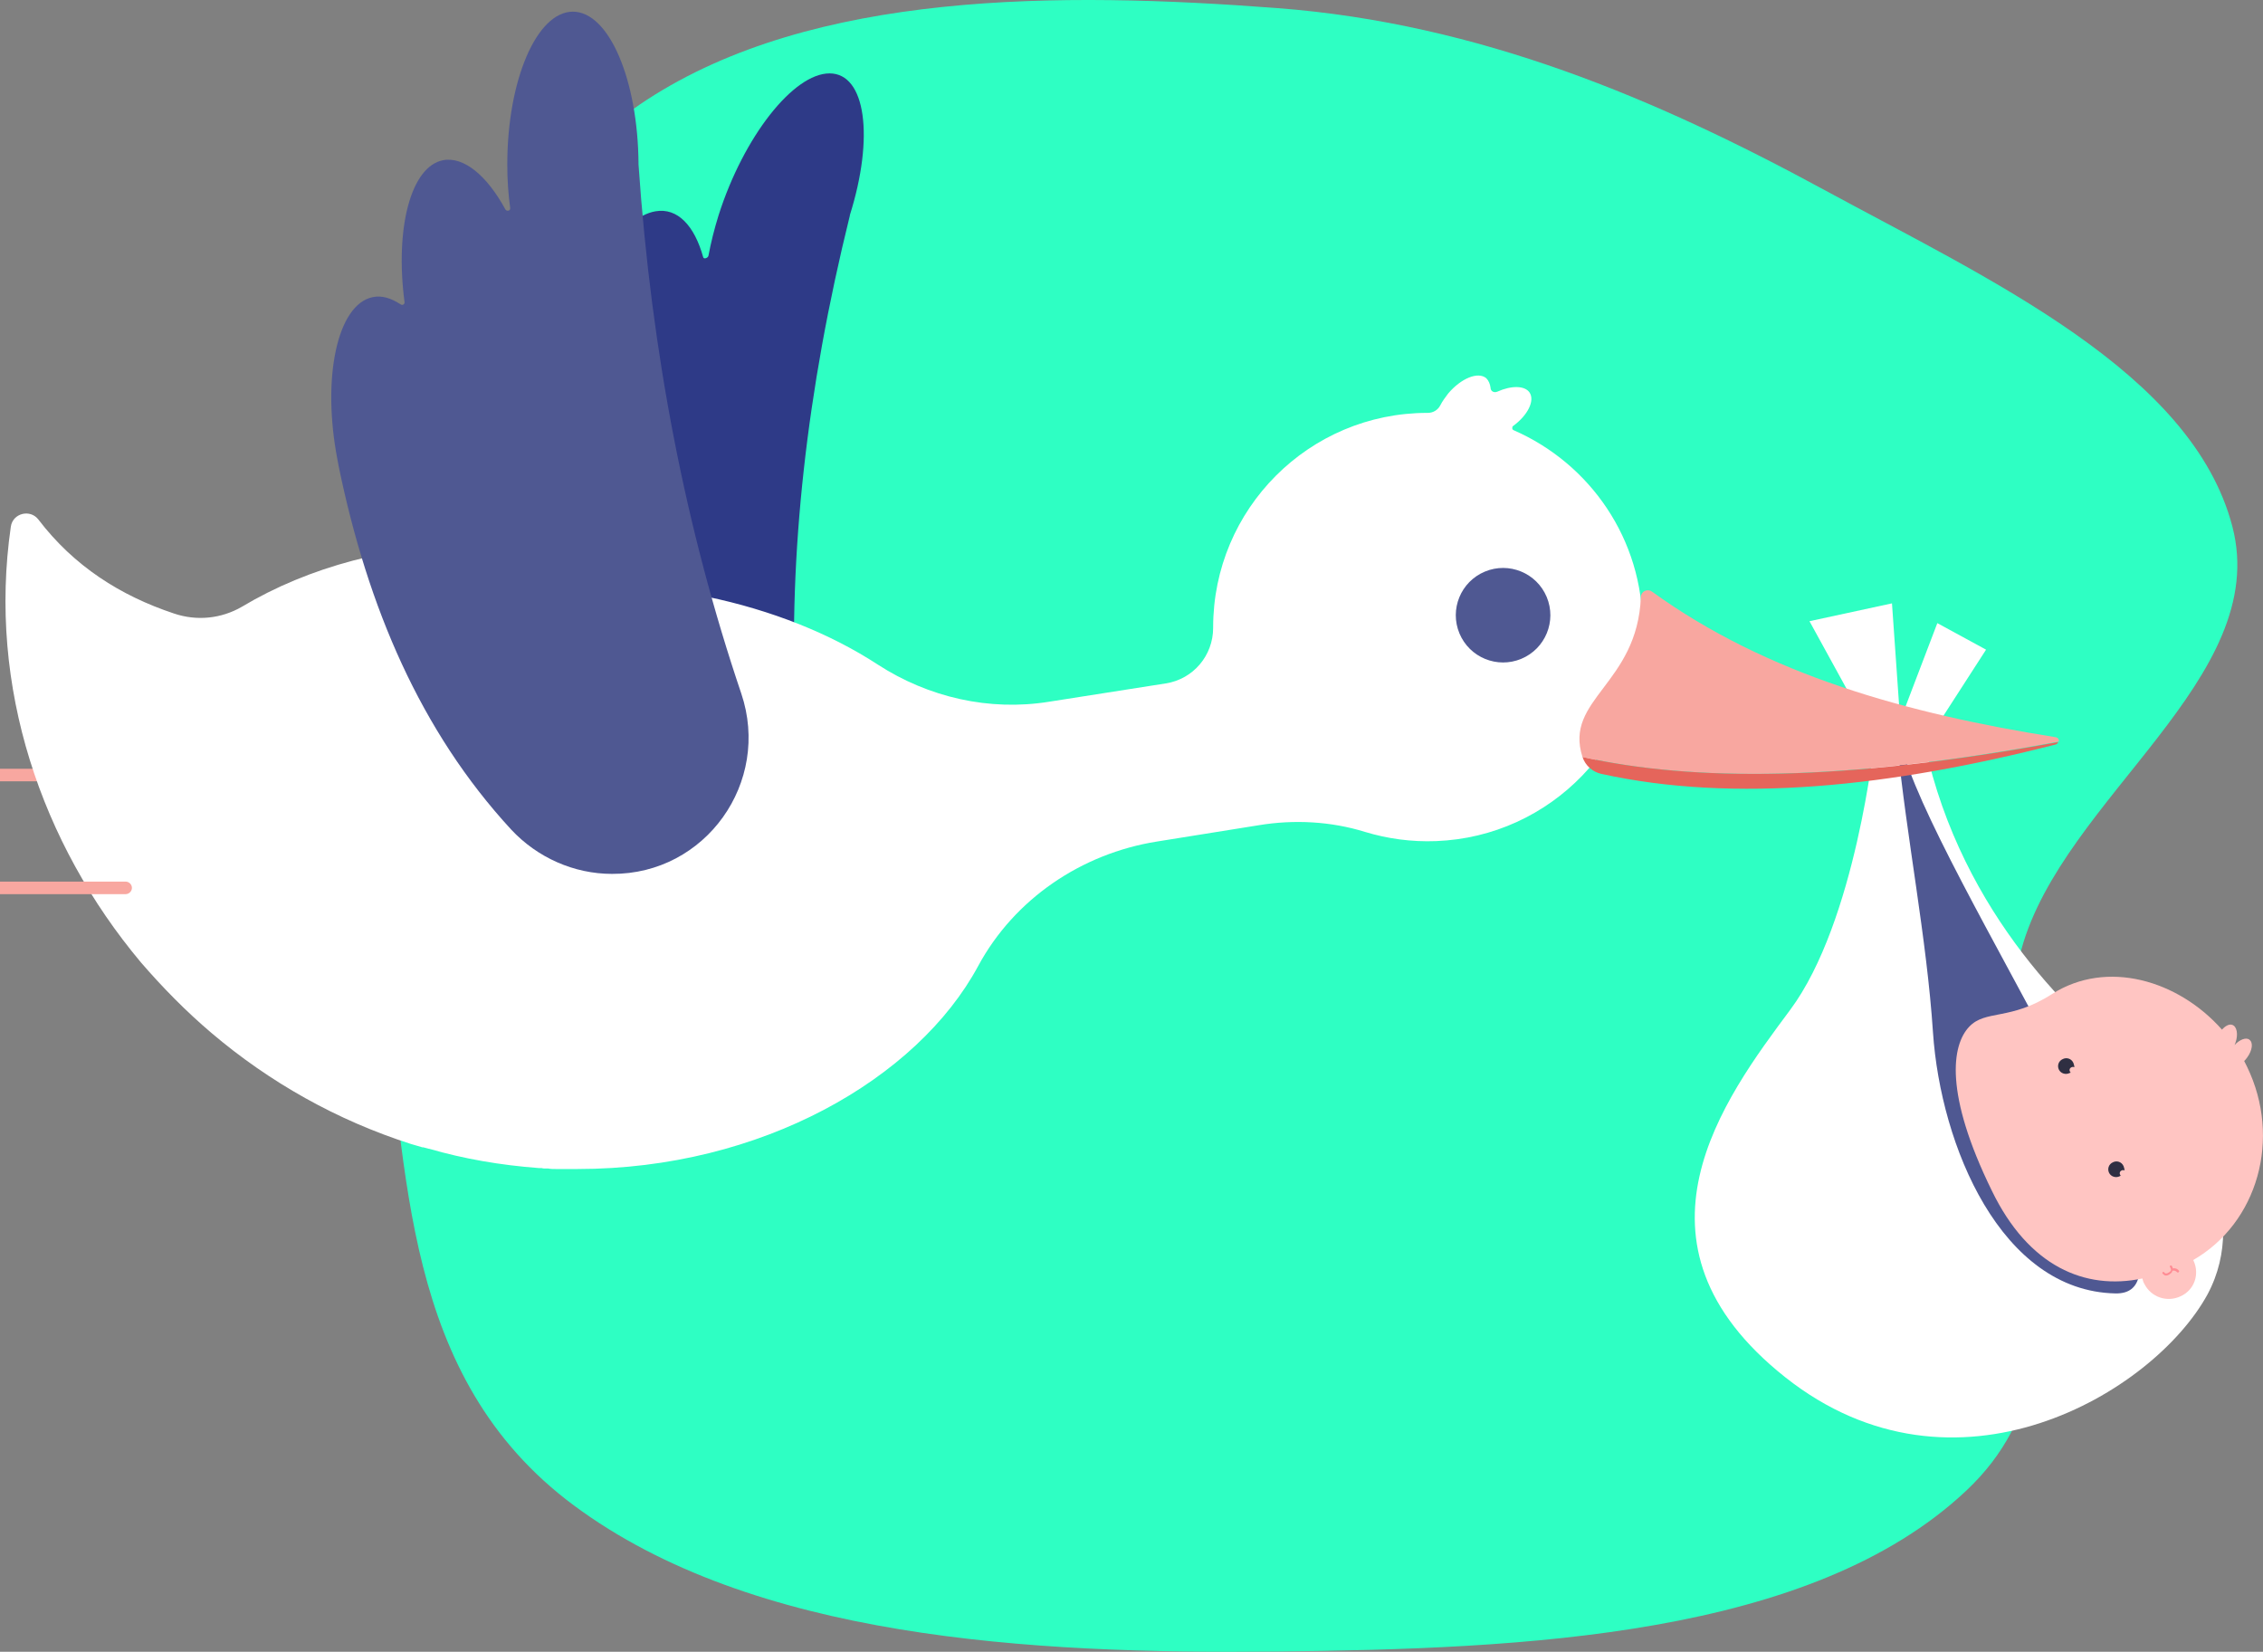 <svg width="970" height="708" viewBox="0 0 970 708" fill="none" xmlns="http://www.w3.org/2000/svg">
<rect x="0" y="0" width="970" height="708" fill="#808080" stroke="none"/>
<path fill-rule="evenodd" clip-rule="evenodd" d="M547.493 3.474C634.161 10.061 710.304 42.52 781.353 81.083C853.222 120.09 939.589 159.534 956.869 225.667C973.847 290.647 884.346 341.997 866.467 406.835C845.018 484.624 908.372 577.064 842.951 638.81C776.454 701.57 653.042 706.753 547.493 707.889C440.735 709.038 322.57 702.147 245.936 645.236C171.923 590.271 175.039 501.404 163.788 422.936C154.737 359.805 169.06 299.875 187.543 237.961C208.119 169.033 206.934 88.594 277.274 42.772C348.85 -3.856 453.969 -3.634 547.493 3.474Z" fill="#2EFFC3"/>
<g clip-path="url(#clip0)">
<path d="M233.364 145.141C237.5 144.521 241.222 145.555 244.324 148.035C244.945 148.449 246.186 147.828 246.393 147.002C251.563 117.651 266.246 93.053 280.929 90.573C290.442 88.919 297.68 96.774 301.402 110.209C301.609 111.243 303.47 110.623 303.677 109.589C304.711 104.008 306.159 98.221 308.02 92.227C318.774 58.535 340.075 31.457 355.585 31.457C371.095 31.457 374.818 58.742 364.271 92.227V92.433C345.658 167.671 338.007 237.742 340.902 303.059C342.556 338.404 302.643 374.99 262.523 374.783C246.186 374.783 232.537 368.375 224.885 357.007C198.621 317.941 191.796 268.54 197.173 212.938C197.173 211.905 197.38 210.871 197.587 209.838C201.309 176.766 217.233 147.828 233.364 145.141Z" fill="#2E3A87"/>
<path d="M825.03 319.181L851.295 278.462L830.407 267.093L814.483 308.846L810.968 258.619L775.604 266.267L803.523 317.114C803.523 317.114 795.457 395.04 767.332 432.865C739.207 470.691 692.469 532.701 765.264 590.37C837.852 647.832 923.056 597.191 946.218 554.817C955.731 537.041 953.869 518.439 948.492 502.729C942.082 484.127 929.88 468.004 914.37 456.016C891.001 438.24 840.954 392.766 825.03 319.181Z" fill="white"/>
<path d="M814.897 318.561C814.69 318.148 813.243 317.528 813.243 318.561C817.172 358.867 825.858 401.861 828.546 442.58C831.855 491.154 857.706 553.371 906.718 554.404C954.076 555.437 826.478 371.269 814.897 318.561Z" fill="#4F5892"/>
<path d="M940.22 540.348C940.22 540.348 940.22 540.142 940.013 540.142C967.725 524.226 978.065 488.054 963.176 457.256C962.762 456.429 962.348 455.602 961.935 454.775C962.348 454.362 962.762 453.949 963.176 453.329C965.45 450.228 965.864 446.921 964.21 445.681C962.762 444.441 959.867 445.681 957.799 447.954C958.005 447.541 958.005 447.334 958.212 446.921C959.453 443.407 958.833 439.893 956.765 439.273C955.524 438.86 953.869 439.686 952.422 441.34C933.603 420.05 902.996 411.162 879.627 426.044C861.635 437.619 851.088 432.659 844.056 440.1C836.611 447.954 833.303 468.624 853.776 510.377C869.493 542.829 893.689 553.164 918.299 547.996C918.506 548.823 918.713 549.65 919.126 550.27C922.022 556.058 928.846 558.331 934.637 555.644C940.634 552.957 942.909 546.136 940.22 540.348Z" fill="#FFC5C2"/>
<path d="M887.072 459.943C885.417 460.77 883.349 460.15 882.522 458.496C881.695 456.842 882.315 454.775 884.176 453.949C885.831 453.122 887.899 453.742 888.726 455.602C888.933 456.222 889.14 456.842 889.14 457.463C888.726 457.256 888.312 457.256 887.899 457.463C887.072 457.876 886.865 458.703 887.278 459.323C887.278 459.53 887.485 459.736 887.692 459.736C887.485 459.736 887.278 459.943 887.072 459.943Z" fill="#2F2F42"/>
<path d="M908.579 504.176C906.925 505.003 904.857 504.383 904.03 502.729C903.202 501.076 903.823 499.009 905.684 498.182C907.338 497.355 909.407 497.975 910.234 499.836C910.441 500.456 910.647 501.076 910.647 501.696C910.234 501.489 909.82 501.489 909.407 501.696C908.579 502.109 908.372 502.936 908.786 503.556C908.786 503.763 908.993 503.97 909.2 503.97C908.993 503.97 908.786 503.97 908.579 504.176Z" fill="#2F2F42"/>
<path d="M934.016 544.689C933.396 543.862 932.362 543.449 931.328 543.656C931.328 543.242 931.121 543.036 930.914 542.622C930.707 542.209 929.88 542.415 930.087 543.036C930.501 543.656 930.914 544.482 930.087 545.102C929.88 545.309 929.466 545.516 929.053 545.723C928.432 545.929 928.019 545.929 927.605 545.309C927.192 544.896 926.571 545.516 926.985 545.929C927.398 546.343 927.812 546.756 928.432 546.756C929.053 546.756 929.88 546.343 930.294 545.929C930.914 545.516 931.121 545.102 931.121 544.689C931.948 544.482 932.569 544.689 933.189 545.309C933.603 545.723 934.223 545.102 934.016 544.689Z" fill="#FF8C94"/>
<path d="M-62.159 326.416C-59.884 326.416 -57.816 327.656 -56.575 329.516H99.562C101.009 329.516 102.25 330.756 102.25 332.203C102.25 333.65 101.009 334.89 99.562 334.89H-56.162C-56.989 337.164 -59.471 338.818 -62.159 338.818C-64.848 338.818 -67.123 337.164 -68.157 334.89H-202.166C-194.307 346.466 -197.409 364.242 -197.616 365.068C-197.823 366.515 -199.27 367.549 -200.718 367.342C-202.166 367.135 -203.2 365.688 -202.993 364.242C-202.993 364.035 -200.718 350.186 -205.268 340.471C-205.681 346.672 -207.542 355.354 -213.126 365.275C-213.953 366.515 -215.608 367.135 -216.849 366.309C-217.676 365.895 -218.296 364.862 -218.296 363.828C-218.296 363.415 -218.09 363.001 -217.883 362.381C-211.265 350.599 -210.438 341.091 -210.645 336.544C-210.645 335.717 -210.438 334.89 -210.231 334.064C-209.817 333.03 -209.404 332.203 -208.577 331.583C-207.956 330.963 -207.336 330.55 -206.509 330.136C-205.475 329.723 -204.647 329.516 -203.406 329.516H-67.536C-66.709 327.656 -64.641 326.416 -62.159 326.416Z" fill="#F8A7A0"/>
<path d="M4.639 225.754C5.466 219.966 12.911 218.106 16.426 222.653C31.73 242.703 51.583 255.312 74.538 262.959C84.258 266.267 94.805 265.233 103.698 260.066C132.03 243.116 168.014 233.195 207.1 233.195C242.67 233.195 275.759 241.463 302.85 255.725C330.769 261.513 355.999 271.641 376.265 284.869C397.98 298.925 424.037 304.919 449.681 300.785L499.727 292.931C511.515 291.07 519.994 280.942 519.994 269.16V268.954C519.994 218.106 561.148 176.973 611.815 176.973H612.022C614.297 176.973 616.365 175.733 617.399 173.666C618.226 172.012 619.467 170.359 620.708 168.705C626.292 162.091 633.53 159.197 637.045 162.091C638.079 163.124 638.7 164.571 638.907 166.225C638.907 167.672 640.354 168.498 641.802 167.878C647.799 165.191 653.59 165.191 655.658 168.292C657.933 171.806 654.831 178.006 648.626 182.554C648.213 182.761 648.213 183.174 648.213 183.587C648.213 184.001 648.42 184.207 648.833 184.414C681.508 198.676 704.257 231.128 704.05 268.954C703.843 318.148 664.757 358.661 615.538 360.521C604.991 360.934 594.651 359.488 585.138 356.594C570.454 352.046 554.737 351.22 539.641 353.7L495.798 360.728C463.537 365.895 434.791 385.325 419.281 414.056C393.223 462.423 326.219 501.076 247.633 501.076C246.599 501.076 245.565 501.076 244.531 501.076C244.324 501.076 243.911 501.076 243.704 501.076C243.084 501.076 242.67 501.076 242.05 501.076C241.843 501.076 241.636 501.076 241.429 501.076C240.395 501.076 239.361 501.076 238.327 501.076H238.12C237.086 501.076 236.052 501.076 235.018 500.869C234.811 500.869 234.398 500.869 234.191 500.869C233.364 500.869 232.743 500.869 232.123 500.662C231.916 500.662 231.503 500.662 231.296 500.662C231.089 500.662 230.882 500.662 230.882 500.662C214.545 499.422 198.828 496.735 183.938 492.394H183.731C182.904 492.188 182.283 491.981 181.456 491.774C181.249 491.774 181.249 491.774 181.042 491.774C179.388 491.361 177.734 490.741 176.079 490.327C144.438 480.199 115.486 463.87 90.669 442.787C79.708 433.485 69.782 423.357 60.476 412.609C17.667 361.554 -5.288 294.378 4.639 225.754Z" fill="white"/>
<path d="M678.314 324.478C670.249 299.674 701.89 293.266 703.337 255.854C703.337 253.58 706.026 252.133 708.094 253.58C757.52 289.339 817.493 305.875 881.189 316.003C882.223 316.21 882.636 317.037 882.43 317.863C790.195 335.019 725.879 335.019 678.314 324.478Z" fill="#F8A7A0"/>
<path d="M882.223 318.07C882.016 318.483 881.809 318.897 881.189 319.104C810.048 337.293 743.664 344.321 686.379 331.712C682.657 330.885 679.555 328.198 678.314 324.478C725.879 335.019 790.195 335.019 882.223 318.07Z" fill="#E5655B"/>
<path d="M638.493 295.824C618.163 295.824 601.682 279.352 601.682 259.032C601.682 238.712 618.163 222.24 638.493 222.24C658.823 222.24 675.304 238.712 675.304 259.032C675.304 279.352 658.823 295.824 638.493 295.824Z" fill="white"/>
<path d="M625.57 271.497C621.26 261.172 626.141 249.311 636.471 245.004C646.801 240.697 658.669 245.575 662.978 255.9C667.287 266.224 662.406 278.086 652.076 282.393C641.746 286.7 629.879 281.822 625.57 271.497Z" fill="#4F5892"/>
<path d="M-107.863 374.783C-105.588 374.783 -103.52 376.023 -102.279 377.884H53.858C55.306 377.884 56.546 379.124 56.546 380.571C56.546 382.018 55.306 383.258 53.858 383.258H-101.865C-102.693 385.532 -105.174 387.185 -107.863 387.185C-110.551 387.185 -112.826 385.532 -113.86 383.258H-247.869C-240.011 394.833 -243.113 412.609 -243.319 413.436C-243.526 414.883 -244.974 415.916 -246.422 415.709C-247.869 415.503 -248.903 414.056 -248.696 412.609C-248.696 412.402 -246.422 398.553 -250.971 388.839C-251.385 395.04 -253.246 403.721 -258.83 413.642C-259.657 414.883 -261.311 415.503 -262.552 414.676C-263.379 414.263 -264 413.229 -264 412.196C-264 411.782 -263.793 411.369 -263.586 410.749C-256.969 398.967 -256.141 389.459 -256.348 384.911C-256.348 384.085 -256.141 383.258 -255.934 382.431C-255.521 381.398 -255.107 380.571 -254.28 379.951C-253.66 379.331 -253.039 378.917 -252.212 378.504C-251.178 378.09 -250.351 377.884 -249.11 377.884H-113.24C-112.206 376.023 -110.138 374.783 -107.863 374.783Z" fill="#F8A7A0"/>
<path d="M159.742 127.365C163.671 126.539 167.6 127.779 171.736 130.466C172.564 131.086 173.598 130.259 173.391 129.432C169.255 97.808 176.079 71.35 189.935 68.663C198.828 67.01 208.754 75.277 216.613 89.746C217.233 90.78 218.888 90.366 218.681 89.126C217.854 83.132 217.44 76.931 217.44 70.523C217.44 34.351 230.055 5 245.565 5C261.076 5 273.484 34.351 273.691 70.317V70.523C279.274 151.549 293.958 226.994 317.74 297.271C330.562 335.304 302.437 374.783 262.317 374.576C245.979 374.576 230.262 367.549 219.094 355.56C180.215 313.394 157.674 260.272 145.265 200.33C145.059 199.296 144.852 198.056 144.645 197.023C137.82 161.677 144.645 130.466 159.742 127.365Z" fill="#4F5892"/>
</g>
<defs>
<clipPath id="clip0">
<rect width="1234" height="611" fill="white" transform="matrix(-1 0 0 1 970 5)"/>
</clipPath>
</defs>
</svg>
